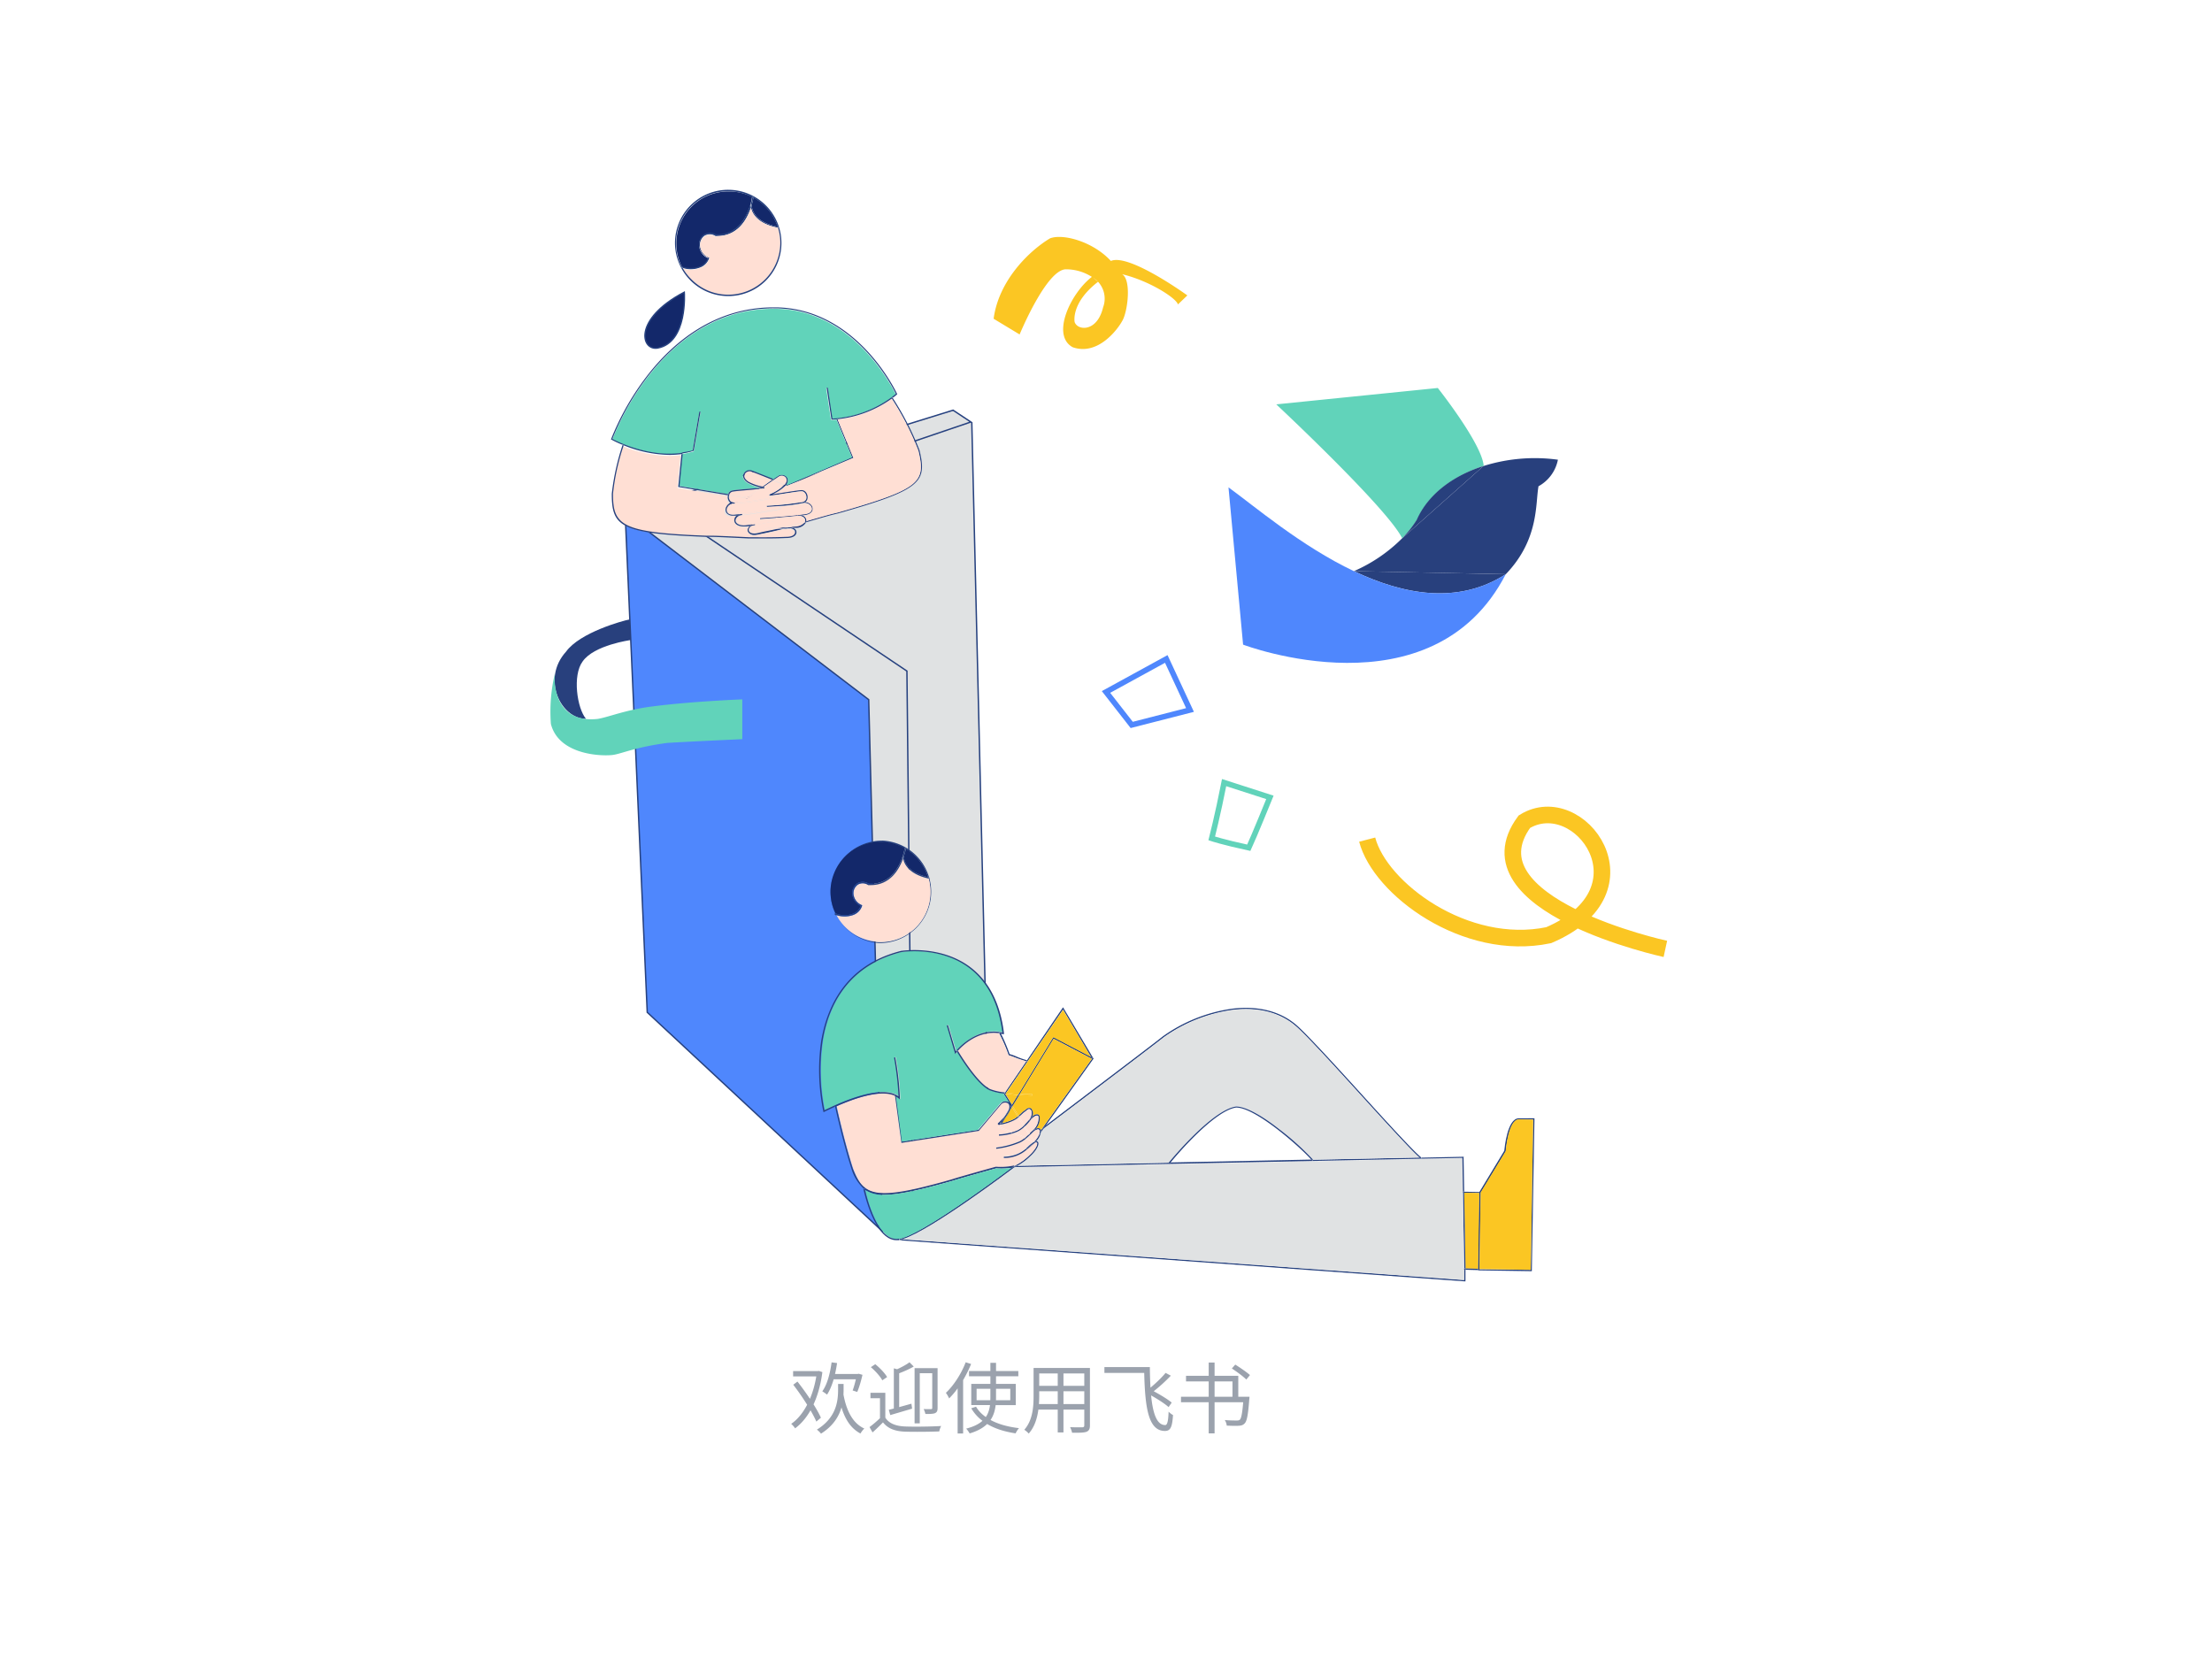 <svg viewBox="0 0 400 300" fill="none" xmlns="http://www.w3.org/2000/svg"><path d="M143.42 247.94v.952h4.606v-.952h-4.606Zm4.298 0v.238c-.56 4.354-2.408 7.798-4.648 9.296.224.182.546.56.714.812 2.422-1.792 4.284-5.236 4.928-10.164l-.644-.224-.168.042h-.182Zm-4.27 2.464c1.596 2.072 3.416 4.9 4.172 6.664l.826-.7c-.756-1.722-2.632-4.48-4.242-6.538l-.756.574Zm6.958-1.946v.966h4.76v-.966h-4.76Zm-.028-2.1c-.28 2.044-.784 3.99-1.68 5.236.238.14.672.434.854.602.91-1.372 1.484-3.458 1.82-5.712l-.994-.126Zm4.55 2.1v.168c-.168.938-.476 2.1-.742 2.814l.826.266c.35-.77.7-2.016.952-3.094l-.686-.196-.182.042h-.168Zm-2.492 3.206-.868.14c.546 3.486 1.652 6.174 4.032 7.42.154-.28.462-.686.7-.896-2.254-1.022-3.374-3.556-3.864-6.664Zm-.882-1.4v.98c0 2.058-.266 5.068-3.836 7.28.238.168.574.49.742.728 3.78-2.38 4.088-5.684 4.088-7.994v-.994h-.994Zm14.77-1.946h2.254v6.272c0 .168-.056.224-.224.224-.182 0-.714.014-1.33-.014.126.238.266.644.322.896.84 0 1.4-.014 1.736-.154.364-.168.462-.448.462-.938v-7.196h-4.158v9.982h.938v-9.072Zm-5.334 7.574c1.106-.322 2.576-.756 3.948-1.162l-.126-.896c-.756.21-1.512.42-2.212.616v-6.118c.91-.35 1.876-.77 2.632-1.218l-.77-.77c-.518.406-1.414.882-2.24 1.26l-.588-.168v7.266c-.336.098-.644.168-.91.238l.266.952Zm-.574-6.874c-.392-.7-1.316-1.666-2.142-2.324l-.798.532c.812.686 1.708 1.68 2.072 2.38l.868-.588Zm-.322 2.842h-2.688v.98h1.722v3.612a20.73 20.73 0 0 1-1.89 1.61l.546.966a39.385 39.385 0 0 0 1.89-1.82c.868 1.106 2.142 1.61 3.99 1.68 1.582.056 4.606.028 6.188-.042.042-.294.21-.756.336-.98-1.708.112-4.97.154-6.552.084-1.638-.07-2.884-.546-3.542-1.596v-4.494Zm14.532-5.516c-.812 2.114-2.17 4.2-3.584 5.53.196.224.49.77.588 1.008a14.593 14.593 0 0 0 1.54-1.82v8.162h.994v-9.66a22.498 22.498 0 0 0 1.442-2.912l-.98-.308Zm1.974 6.86v-2.072h2.492v1.442c0 .21 0 .42-.014.63H176.6Zm6.09-2.072v2.072h-2.59c.014-.21.014-.42.014-.63v-1.442h2.576Zm.994 2.954v-3.836h-3.57v-1.372h4.032v-.952h-4.032v-1.484h-1.022v1.484h-3.864v.952h3.864v1.372h-3.458v3.836h3.388c-.098.77-.308 1.512-.756 2.156-.742-.518-1.344-1.134-1.764-1.862l-.868.28a7.497 7.497 0 0 0 2.03 2.268c-.658.588-1.582 1.064-2.954 1.414.224.21.518.644.63.868 1.456-.434 2.464-1.022 3.164-1.708 1.428.854 3.178 1.4 5.152 1.694.14-.308.392-.714.616-.938-1.988-.238-3.752-.714-5.152-1.484.56-.812.812-1.722.924-2.688h3.64Zm8.624-.182v-2.324h3.766v2.324h-3.766Zm-4.438 0c.042-.518.056-1.036.056-1.498v-.826h3.346v2.324h-3.402Zm3.402-5.544v2.24h-3.346v-2.24h3.346Zm4.802 2.24h-3.766v-2.24h3.766v2.24Zm1.022-3.234h-10.192v5.04c0 1.946-.14 4.41-1.68 6.146.224.126.644.476.798.686 1.064-1.19 1.54-2.786 1.75-4.34h3.5v4.13h1.036v-4.13h3.766v2.842c0 .266-.098.35-.378.364-.252 0-1.204.014-2.184-.028.14.28.308.728.35 1.008 1.316.014 2.128 0 2.604-.168.448-.182.63-.49.63-1.162v-10.388Zm14.784 6.272c-.714-.616-2.058-1.414-3.248-2.058a30.685 30.685 0 0 0 3.094-2.814l-.952-.504c-.672.826-1.764 1.862-2.73 2.674a74.164 74.164 0 0 1-.112-3.724h-8.218v1.05h7.196c.154 6.482.798 10.5 3.752 10.5.994 0 1.316-.686 1.456-2.884-.238-.098-.56-.364-.798-.602-.056 1.568-.21 2.422-.602 2.422-1.512.014-2.24-2.044-2.562-5.362 1.19.672 2.492 1.498 3.164 2.114l.56-.812Zm13.006-1.064-.014.154c-.182 2.632-.378 3.738-.686 4.018-.154.112-.308.126-.588.126-.336 0-1.246 0-2.128-.084.21.28.336.7.364 1.008.854.042 1.694.056 2.142.028.49-.028.798-.112 1.092-.42.42-.42.63-1.554.84-4.354a5.39 5.39 0 0 0 .042-.476h-1.064Zm-6.314-6.188v12.81h1.064v-12.81h-1.064Zm4.186 1.078c.896.588 2.058 1.442 2.618 2.002l.658-.812c-.588-.518-1.778-1.344-2.66-1.89l-.616.7Zm-9.198 5.11v.994h11.774v-.994H213.56Zm.91-3.78v1.008h8.4v3.43h1.05v-4.438h-9.45Z" fill="#9BA2AD"/><path d="m175.73 76.35 2.87 121.41-11.77-2.38h-2.05l-.78-74.03s-34.27-23-38.54-25.93a14.668 14.668 0 0 0-2.57-1.23l52.67-17.88.17.04Z" fill="#E0E2E3"/><path d="m175.56 76.31-52.67 17.88a17.12 17.12 0 0 0-9-.7v.05l-.8-.62s1.4-4.12 8.84-3.12l50.46-15.62 3.17 2.13ZM164.78 195.4l.27 26-5.51.24-2.45-95.11-39.85-30.42 5.65-1.92c.895.325 1.756.737 2.57 1.23 4.27 2.91 38.54 25.93 38.54 25.93l.78 74.05Z" fill="#E0E2E3"/><path d="m159.54 221.63.03 1.03-42.53-39.6-3.99-90.14.8.62 3.39 2.57 39.85 30.41 2.45 95.11Z" fill="#4F87FD"/><path d="m122.89 94.19-5.65 1.92-3.39-2.57v-.05a17.122 17.122 0 0 1 9.04.7Z" fill="#E0E2E3"/><path d="m113.05 92.92 3.99 90.14 42.53 39.6-.03-1.03-2.45-95.11-39.85-30.41-3.39-2.57-.8-.62ZM113.05 92.92s1.4-4.12 8.84-3.12l50.46-15.62h.05" stroke="#26417F" stroke-width=".25" stroke-miterlimit="10"/><path d="M113.89 93.49a17.122 17.122 0 0 1 9 .7c.894.326 1.755.737 2.57 1.23 4.27 2.91 38.54 25.93 38.54 25.93l.78 74.05.27 26-5.51.24h-.75" stroke="#26417F" stroke-width=".25" stroke-miterlimit="10"/><path d="m117.17 96.14.07-.03 5.65-1.92 52.67-17.88-3.21-2.13-.05-.04M175.73 76.35l2.87 121.41-11.77-2.38" stroke="#26417F" stroke-width=".25" stroke-miterlimit="10"/><path d="m161.34 71.82.08.12-.17.13a.636.636 0 0 1-.09-.14l.18-.11ZM151.25 75.85l.19-.08v.06l-.19.02Z" fill="#26417F"/><path d="M151.56 92.84c-1.49.36-1.66.39-5.8 1.61a1.03 1.03 0 0 0 .07-.25c4-1.17 4.2-1.21 5.67-1.56 15.06-4.28 15.94-5.5 14.57-11.17a50.294 50.294 0 0 0-4.82-9.4l.17-.13a52.118 52.118 0 0 1 4.85 9.46c1.39 5.77.43 7.15-14.71 11.44Z" fill="#26417F"/><path d="M145.6 94.27c.079-.015.156-.039.23-.07a.988.988 0 0 1-.07.25c-.09 0-.2 0-.3.09a.864.864 0 0 0 .14-.27ZM146.5 91.37a1.381 1.381 0 0 0-1.42-.38 1.1 1.1 0 0 0 .6-.26 1.5 1.5 0 0 1 1 .49 1.047 1.047 0 0 1 .25 1.1c-.11.27-.45.73-1.53.84h-.23a1.837 1.837 0 0 0-.85-.1l1.05-.14c.73-.06 1.2-.31 1.36-.7a.855.855 0 0 0-.23-.85Z" fill="#26417F"/><path d="M145.68 90.73a1.1 1.1 0 0 1-.6.26l-.05-.21c.212-.055.432-.072.65-.05Z" fill="#26417F"/><path d="m144 95 1.48-.43a2.17 2.17 0 0 1-1.5.7l-1.08.09h-.15l.39-.09.86-.27Z" fill="#FFDFD4"/><path d="M145.14 93.18c-.27 0-.58.08-.9.1v-.2h.06c.284-.032.572.002.84.1ZM145.83 94c.01.07.01.14 0 .21a1.186 1.186 0 0 1-.23.07c.01-.083.01-.167 0-.25-.05-.43-.53-.81-1.38-.73.32 0 .63-.06.9-.1a1.001 1.001 0 0 1 .71.8ZM145.76 94.45a2.005 2.005 0 0 1-1.78 1h-.53a1.532 1.532 0 0 0-.57-.15l1.08-.09a2.17 2.17 0 0 0 1.5-.7c.1-.01.21-.03.3-.06Z" fill="#26417F"/><path d="M142.75 95.54h-.31v-.16l.22-.05h.24c.198.013.392.064.57.15-.25.03-.47.05-.72.06ZM142.37 87.64l11.69-5-2.81-6.83h.22l2.87 7h-.1l-11.87 5-.26-.11.14-.18.12.12ZM142.42 95.4v.16l-.91.06c.36-.08.67-.15.91-.22ZM142.41 95.36c-.24.07-.55.14-.89.22h-1.14c.39-.08.76-.18 1.09-.26l.94.04Z" fill="#26417F"/><path d="m141.48 95.41 1.58-.4.86-.24 1.68-.5a.844.844 0 0 1-.14.27L144 95l-.86.26-.39.09h-.31l-.96.06Z" fill="#FFDFD4"/><path d="m142.21 87.57-.14.18-.21-.08c.053-.055.1-.115.14-.18l.21.08Z" fill="#26417F"/><path d="m139.84 86.84.2-.14 2 .79c-.04.065-.087.125-.14.18l-2.06-.83ZM141.48 95.41c-.33.08-.7.18-1.09.26-1.09 0-1.84.06-1.86.06v-.21s1.3-.02 2.95-.11Z" fill="#FFDFD4"/><path d="M140.79 41v.2h-.07a1.709 1.709 0 0 0-.07-.22l.14.02ZM144.24 93.29c-1.19.13-2.63.26-3.88.35l-3 .22v-.22s4.1-.25 6.86-.56v.2l.02.01Z" fill="#26417F"/><path d="M142.1 86.34a.922.922 0 0 1-.1 1.15l-2-.79.85-.58a1 1 0 0 1 1.25.22Z" fill="#FFDFD4"/><path d="M142.27 86.2a1.081 1.081 0 0 1-.06 1.37l-.21-.08a.916.916 0 0 0 .1-1.15 1 1 0 0 0-1.21-.22l-.85.58-.22-.1 1-.65a1.221 1.221 0 0 1 1.45.25Z" fill="#26417F"/><path d="m142.37 87.87 11.87-5h.1l-2.87-7a20.399 20.399 0 0 0 9.78-3.75 50.231 50.231 0 0 1 4.82 9.4c1.37 5.67.49 6.89-14.57 11.17-1.47.35-1.65.39-5.67 1.56.01-.07.01-.14 0-.21a.999.999 0 0 0-.69-.81h.23c1.08-.11 1.42-.57 1.53-.84a1.046 1.046 0 0 0-.25-1.1 1.5 1.5 0 0 0-1-.49.863.863 0 0 0 .29-.39 1.404 1.404 0 0 0-.24-1.33 1 1 0 0 0-.92-.37c-.49 0-1.72.22-2.9.4-.8.13-1.68.26-2.19.32A7.78 7.78 0 0 0 142 87.9c.043-.047.084-.098.12-.15l.26.11-.01.01Z" fill="#FFDFD4"/><path d="M139.84 86.84a1.6 1.6 0 0 1-.23-.09l.21-.15.22.1-.2.14ZM145.78 90.27a1.23 1.23 0 0 0-.22-1.12.761.761 0 0 0-.72-.3c-.5 0-1.72.22-2.91.4-1.69.27-2.34.36-2.6.36-.26 0-.16 0-.18-.08a.137.137 0 0 1 .011-.103.141.141 0 0 1 .079-.067l.26-.12a8.394 8.394 0 0 0 2.29-1.49l.07-.08.21.08a1.59 1.59 0 0 1-.12.15 7.807 7.807 0 0 1-2.23 1.46c.51-.06 1.39-.19 2.19-.32 1.18-.18 2.41-.37 2.9-.4a1.001 1.001 0 0 1 .92.37 1.412 1.412 0 0 1 .24 1.33.878.878 0 0 1-.29.39 1.872 1.872 0 0 0-.65 0 .87.87 0 0 0 .75-.46ZM138.65 91.44a52.41 52.41 0 0 0 6.38-.66l.05.21c-1.32.258-2.656.429-4 .51-1.27.11-2.31.16-2.4.16l-.03-.22Z" fill="#26417F"/><path d="M135.94 37.05c.13-.443.233-.894.31-1.35.785.44 1.505.985 2.14 1.62a9.355 9.355 0 0 1 2.23 3.68c-4.8-1-4.68-3.8-4.67-3.92l-.01-.03Z" fill="#13286A"/><path d="m137.87 88 1.74-1.23c.074.036.151.066.23.09L138.15 88h-.28Z" fill="#26417F"/><path d="M140.43 94.18s-1.8.41-3.89.77v-.22c2.09-.36 3.85-.76 3.86-.76l.03.21Z" fill="#FFDFD4"/><path d="m137.65 88.4.5-.36h.07c.12 0 .13.1.12.14-.01.04-.01.14-.69.22ZM138.15 88l-.5.36h-.43c.12-.07.23-.16.35-.24h.17-.09c.067-.064.14-.121.22-.17h.06l.22.05ZM136.5 95c-.12 0-.23 0-.35.06a1.71 1.71 0 0 1 .35-.06ZM136.44 94.74a1.285 1.285 0 0 1-.27.05l.27-.05Z" fill="#26417F"/><path d="m143.06 95-1.58.4c-1.65.09-2.93.11-2.95.11v.21s.77 0 1.86-.06c-1 .24-2.1.49-3.18.69-1.08.2-1.56 0-1.69-.19a.552.552 0 0 1-.08-.59 1.001 1.001 0 0 1 .67-.56c.12 0 .23 0 .35-.06 2.09-.36 3.88-.77 3.89-.77l-.05-.21v-.33c1.25-.09 2.69-.22 3.88-.35.85-.08 1.33.3 1.38.73.01.083.01.167 0 .25l-1.68.5-.82.23Z" fill="#FFDFD4"/><path d="M135.52 95.12c.183-.166.407-.28.65-.33.091-.007.182-.024.27-.05h.08v.22a1.7 1.7 0 0 0-.35.06l-.65.1ZM136.05 35.53h.22v.15l-.21-.11a.52.52 0 0 0-.01-.04ZM140.69 41.19c-3.84-.73-4.71-2.7-4.9-3.64.06-.18.11-.35.15-.5 0 .12-.13 3 4.67 3.92.031.071.058.145.08.22Z" fill="#26417F"/><path d="M135.79 37.55a2.38 2.38 0 0 1 0-.52h.2c-.09.17-.14.34-.2.52Z" fill="#26417F"/><path d="M135.31 87.09c-.61-.44-.85-.92-.64-1.34a.999.999 0 0 1 1.14-.49c.45.14 2.21.85 3.8 1.49L137.87 88a8.16 8.16 0 0 1-2.56-.91Z" fill="#FFDFD4"/><path d="M135.74 37c.14-.471.243-.953.31-1.44l.21.11c-.077.456-.18.907-.31 1.35l-.21-.02ZM135.36 96.31a.807.807 0 0 1-.13-.82c.068-.143.167-.27.29-.37l.59-.1a.997.997 0 0 0-.67.56.55.55 0 0 0 .08.59c.13.16.57.48 1.69.19s2.21-.45 3.18-.69h1.14c-1.15.29-2.77.66-4.28.95a3.343 3.343 0 0 1-.85.12 1.3 1.3 0 0 1-1.04-.43Z" fill="#26417F"/><path d="m135.18 90.14-3.34-.55c.017-.069.041-.136.07-.2l3.26.54c.19-.15 1.05-.77 2.05-1.49h.43c-1.25.9-2.36 1.71-2.39 1.72l-.08-.02ZM134.21 93.13v-.2c2.79-.37 6.85-1.09 6.89-1.09v.21c-.03.01-4.1.72-6.89 1.08Z" fill="#FFDFD4"/><path d="M135.52 88.38c-1.22.11-2.48.21-3 .3a1 1 0 0 0-.83.59.272.272 0 0 0 0 .09l-8.87-1.48.57-5.79a12.98 12.98 0 0 0 2-.45h.06l1.22-7.09h-.21l-1.2 7c-.654.199-1.323.346-2 .44h-.06c-6 .82-11.73-2.13-12.46-2.53a47.017 47.017 0 0 1 6.91-11.94c4.3-5.36 11.61-11.68 22.2-11.68h.56c14 .27 21 14.33 21.57 15.47a19.92 19.92 0 0 1-11.53 4.46l-.84-5.59h-.21l.87 5.77h.09l.89-.06 2.81 6.83-11.69 5-.16-.07a1.081 1.081 0 0 0 .06-1.37 1.219 1.219 0 0 0-1.49-.25l-1 .65c-1.62-.65-3.48-1.39-3.95-1.54a1.209 1.209 0 0 0-1.39.6c-.12.24-.3.89.71 1.6a7.774 7.774 0 0 0 2.46.89h-.08c-.53.03-1.28.09-2.01.15Z" fill="#61D3BA"/><path d="M135 95c-1.23.14-1.86-.32-1.93-.8-.07-.48.31-.91 1.11-1h.07c2.81-.36 6.86-1.07 6.91-1.08v-.55a30.388 30.388 0 0 0 4-.51 1.38 1.38 0 0 1 1.42.38.853.853 0 0 1 .2.87c-.16.39-.63.64-1.36.7l-1.05.14h-.06c-2.76.31-6.81.55-6.86.56v.22l3-.22v.33s-1.77.4-3.86.76h-.08l-.27.05L135 95Z" fill="#FFDFD4"/><path d="M134.48 85.66a1.21 1.21 0 0 1 1.39-.6c.47.15 2.33.89 3.95 1.54l-.21.15c-1.59-.64-3.35-1.35-3.8-1.49a1 1 0 0 0-1.14.49c-.21.42 0 .9.64 1.34a8.152 8.152 0 0 0 2.56.89 1.292 1.292 0 0 0-.22.17 7.774 7.774 0 0 1-2.46-.89c-1.01-.71-.83-1.36-.71-1.6ZM134.21 93.13h-.07l-.81.09c.256-.175.552-.281.86-.31l.02.22Z" fill="#26417F"/><path d="M132.58 93.31c.163.009.327.009.49 0h.26a1.003 1.003 0 0 0-.51 1c.06.54.62 1 1.69 1h.49l.52-.07c-.123.1-.222.227-.29.37a.812.812 0 0 0 .13.82 1.302 1.302 0 0 0 1 .38c.287-.003.573-.043.85-.12 1.51-.29 3.13-.66 4.28-.95l.91-.06H142.71a1.12 1.12 0 0 1 .9.37.586.586 0 0 1 0 .6c-.09.17-.41.57-1.52.57h-.06c-2.73.12-5.87.06-5.9.06h-.84c-6-.28-6.09-.28-7.71-.28h-.09c-15.37-.6-16.82-1.88-16.82-7.58a40.552 40.552 0 0 1 1.93-8.74 22.914 22.914 0 0 0 8.36 1.76 16.904 16.904 0 0 0 2.12-.14l-.58 5.94 9 1.49a1.302 1.302 0 0 0 .17 1.08c.094.14.221.253.37.33-.361.12-.662.374-.84.71a1.056 1.056 0 0 0 0 1.14 1.388 1.388 0 0 0 1.38.32Z" fill="#FFDFD4"/><path d="M133 94.18c.07.48.7.94 1.93.8l1.21-.19a1.38 1.38 0 0 0-.65.33l-.52.07h-.49c-1.07 0-1.63-.48-1.69-1a.998.998 0 0 1 .51-1l.81-.09c-.77.17-1.11.65-1.11 1.08Z" fill="#26417F"/><path d="M139.33 90.18a49.81 49.81 0 0 1-6.43.88h-.06v-.21a51.536 51.536 0 0 0 6.46-.85l.03.18Z" fill="#FFDFD4"/><path d="M133 93.05c-.72.11-1.26 0-1.5-.37a.87.87 0 0 1 0-.91 1.342 1.342 0 0 1 1.14-.7h.23a49.792 49.792 0 0 0 6.43-.88v-.57c.26 0 .91-.09 2.6-.36 1.19-.18 2.41-.36 2.91-.4a.76.76 0 0 1 .72.3 1.23 1.23 0 0 1 .22 1.12.866.866 0 0 1-.75.51c-2.112.35-4.242.57-6.38.66v.22c.09 0 1.13 0 2.4-.16v.34s-4.1.72-6.89 1.09l-1.13.11ZM131.92 89.36a.772.772 0 0 1 .66-.47c.49-.09 1.74-.19 2.95-.29.74-.06 1.29-.11 1.69-.16-1 .72-1.86 1.34-2.05 1.49l-3.26-.54s.01-.02.01-.03Z" fill="#FFDFD4"/><path d="M132.77 91.06h-.1c-.17 0-.337-.037-.49-.11.162-.064.335-.098.51-.1h.16v.21h-.08ZM132.58 88.89a.771.771 0 0 0-.66.47h-.21a.272.272 0 0 1 0-.09 1.003 1.003 0 0 1 .83-.59c.48-.09 1.74-.19 3-.3.73-.06 1.52-.12 2-.18-.12.08-.23.17-.35.24-.4 0-.95.1-1.69.16-1.18.1-2.43.2-2.92.29ZM131.84 89.59h-.2a.511.511 0 0 1 .06-.19h.21a1.083 1.083 0 0 0-.07.19Z" fill="#26417F"/><path d="M132.69 90.86a.821.821 0 0 1-.7-.35 1.117 1.117 0 0 1-.15-.92l3.34.55 2.39-1.72c.68-.08.68-.12.69-.2.01-.08 0-.11-.12-.14h-.07l1.69-1.2 2 .83-.07.08a8.396 8.396 0 0 1-2.29 1.49l-.26.12a.141.141 0 0 0-.079.067.137.137 0 0 0-.011.103s0 .08.18.08v.36c-2.12.428-4.264.721-6.42.88h-.19l.07-.03Z" fill="#FFDFD4"/><path d="M131.7 89.36a.512.512 0 0 0-.06.19l-9-1.49.58-5.94h.23l-.57 5.79 8.82 1.45ZM132 90.51a.828.828 0 0 0 .7.35 1.453 1.453 0 0 0-.51.1 1.003 1.003 0 0 1-.37-.33 1.31 1.31 0 0 1-.17-1.08h.2a1.13 1.13 0 0 0 .15.96Z" fill="#26417F"/><path d="M131.54 92.68c.24.35.78.48 1.5.37l1.15-.12a1.823 1.823 0 0 0-.86.31h-.26a4.603 4.603 0 0 1-.49 0 1.388 1.388 0 0 1-1.21-.5 1.065 1.065 0 0 1 0-1.14c.179-.336.48-.59.84-.71.154.073.321.11.49.11a1.35 1.35 0 0 0-1.14.7.877.877 0 0 0-.02.98Z" fill="#26417F"/><path d="M129.47 42.48a2.002 2.002 0 0 0-2.14 0 2.187 2.187 0 0 0-.91 2 2.701 2.701 0 0 0 1.64 2.22 2.525 2.525 0 0 1-1.5 1.56 4.38 4.38 0 0 1-3.25 0 9.29 9.29 0 0 1-1-4.23v-.07a9.387 9.387 0 0 1 9.4-9.34h.06a9.37 9.37 0 0 1 4.23.97 9.834 9.834 0 0 1-.31 1.44c-.59 2-2.16 5.45-6 5.45h-.22Z" fill="#13286A"/><path d="m125.26 81.45 1.2-7h.21l-1.22 7.09h-.06a12.99 12.99 0 0 1-2 .45v-.18h-.15a13.004 13.004 0 0 0 2.02-.36ZM135.79 37.55c-.7 2.11-2.36 5.14-6.11 5.14h-.28a1.9 1.9 0 0 0-2-.06 2.002 2.002 0 0 0-.81 1.8 2.49 2.49 0 0 0 1.6 2.08h.08v.08a2.678 2.678 0 0 1-1.66 1.78 4.59 4.59 0 0 1-1.71.32 4.189 4.189 0 0 1-1.45-.24c-.06-.1-.11-.21-.16-.31a4.38 4.38 0 0 0 3.25 0 2.519 2.519 0 0 0 1.5-1.56 2.715 2.715 0 0 1-1.64-2.22 2.187 2.187 0 0 1 .91-2 2 2 0 0 1 2.14 0h.21c3.89 0 5.46-3.4 6-5.45.014.218.057.434.13.64Z" fill="#26417F"/><path d="M129.68 42.69c3.75 0 5.41-3 6.11-5.14.19.94 1.06 2.91 4.9 3.64a9.1 9.1 0 0 1 .41 2.8 9.411 9.411 0 0 1-9.4 9.34h-.06a9.337 9.337 0 0 1-6.63-2.8 8.87 8.87 0 0 1-1.54-2c.465.165.956.246 1.45.24a4.593 4.593 0 0 0 1.71-.32 2.664 2.664 0 0 0 1.66-1.78v-.08h-.08a2.493 2.493 0 0 1-1.6-2.08 2.002 2.002 0 0 1 .81-1.8 1.9 1.9 0 0 1 2 .06h.28l-.02-.08Z" fill="#FFDFD4"/><path d="M123.41 81.91v.18h-.23v-.22h.06l.17.04ZM123.31 48.18c0 .1.1.21.16.31l-.29-.13.11-.19.02.01Z" fill="#26417F"/><path d="m123.18 48.36.29.13c.415.736.934 1.41 1.54 2a9.338 9.338 0 0 0 6.63 2.8h.06a9.41 9.41 0 0 0 9.4-9.29 9.1 9.1 0 0 0-.41-2.8h.07V41h-.17a9.365 9.365 0 0 0-2.23-3.65 9.82 9.82 0 0 0-2.14-1.62v-.15H136a.3.3 0 0 1 0 .06 9.372 9.372 0 0 0-4.28-1.05h-.06a9.39 9.39 0 0 0-9.4 9.34V44a9.277 9.277 0 0 0 1 4.23l-.08.13Zm15.28 2.41a9.571 9.571 0 0 1-6.76 2.77h-.06a9.612 9.612 0 0 1-9.58-9.64 9.61 9.61 0 0 1 9.64-9.58h.06a9.63 9.63 0 0 1 9.55 9.68 9.597 9.597 0 0 1-2.85 6.77ZM112.52 80.32l.21.08a.335.335 0 0 0 0 .1l-.2-.09a.907.907 0 0 0-.01-.09Z" fill="#26417F"/><path d="M117.65 67.43a47.016 47.016 0 0 0-6.91 11.94c.73.4 6.47 3.35 12.46 2.53v.22c-.703.091-1.411.138-2.12.14a22.914 22.914 0 0 1-8.36-1.76.418.418 0 0 1 0-.1l-.21-.08c.002.03.002.06 0 .09a17.28 17.28 0 0 1-1.94-.91h-.07v-.09a47.474 47.474 0 0 1 7-12.07c4.32-5.4 11.69-11.76 22.37-11.76h.56c14.7.28 21.72 15.51 21.8 15.66v.07c-.242.217-.496.42-.76.61l-.08-.12-.18.11c.023.05.054.098.09.14a20.399 20.399 0 0 1-9.78 3.75v-.06l-.19.08-.89.06h-.09l-.87-5.77h.21l.84 5.59A19.92 19.92 0 0 0 162 71.23c-.54-1.14-7.53-15.2-21.57-15.47h-.56c-10.61-.01-17.87 6.31-22.22 11.67Z" fill="#26417F"/><path d="M142.12 97.08h.06c1.11 0 1.43-.4 1.52-.57a.587.587 0 0 0 0-.6 1.124 1.124 0 0 0-.9-.37c.23 0 .47 0 .7-.06.141.076.267.177.37.3a.785.785 0 0 1 .07.82c-.24.45-.87.7-1.77.69-1.4.07-2.91.08-4.06.08h-2.69c-6.09-.29-6.09-.29-7.79-.29-15.57-.6-17-1.92-17-7.8.338-3 .991-5.957 1.95-8.82l.2.09a40.552 40.552 0 0 0-1.93 8.74c0 5.7 1.45 7 16.82 7.58h.09c1.62 0 1.71 0 7.71.28h.84s3.08.05 5.81-.07Z" fill="#26417F"/><path d="m113.89 112 .17 3.74s-6.64.89-8.7 3.87c-1.88 2.51-1 8.49.61 10.38-4.52 0-8.12-7.18-3.61-12.15 2.5-3.47 10.22-5.59 11.53-5.84Z" fill="#28407D"/><path d="M100.34 121.78a30 30 0 0 0-.72 9.14c1.5 5.83 9.74 5.86 11.38 5.57 1.64-.29 4-1.39 9.68-2.15 5.45-.32 12.06-.6 13.55-.68v-7.19s-9.3.35-16.59 1.32c-4.57.61-7.48 1.85-9.53 2.21-7.37.82-8.02-5.79-7.77-8.22Z" fill="#61D3BA"/><path d="M281.72 83.13a6.997 6.997 0 0 1-3.51 4.8c-.58 3.15.13 9.6-5.91 15.9l-27.47-.55a28.196 28.196 0 0 0 8.7-5.92l14.73-13.09a30.898 30.898 0 0 1 13.46-1.14Z" fill="#28407D"/><path d="m244.83 103.28 27.47.55c-8.72 5.59-18.58 3.67-27.47-.55Z" fill="#28407D"/><path d="M260 70.16s8 10.09 8.3 14.1c-5.51 1.77-10 5.13-12.07 9.76a19.93 19.93 0 0 1-2.67 3.32c-2.67-5.44-22.77-24.22-22.77-24.22L260 70.16Z" fill="#61D3BA"/><path d="m268.26 84.27-14.73 13.09a19.895 19.895 0 0 0 2.66-3.36c2.03-4.6 6.56-8 12.07-9.73Z" fill="#28407D"/><path d="M244.82 103.28c8.89 4.22 18.75 6.14 27.47.55-13.29 25.79-47.5 12.74-47.5 12.74l-2.64-28.44c4.68 3.39 13.11 10.6 22.67 15.15Z" fill="#4F87FD"/><path d="m277.48 202.22-.48 27.65-9.75-.15v-.28l.22-13.71h-2.74v-.23l2.79.05 4.5-7.45c.05-.49.55-5.87 2.62-5.87h.08l2.76-.01Zm-.67 27.41.43-27.18h-2.56c-1.91 0-2.38 5.63-2.38 5.68v.06l-4.54 7.5-.22 13.84 9.27.1Z" fill="#26417F"/><path d="m277.24 202.45-.43 27.18-9.29-.14.22-13.84 4.54-7.5v-.06c0-.05.47-5.68 2.38-5.68h.07l2.51.04ZM267.51 215.73l-.22 13.71h-.08l-2.2-.06-.24-13.7 2.74.05Z" fill="#FBC623"/><path d="m267.21 229.44-.01.23-2.19-.06v-.23l2.2.06ZM265 229.61v2.1h-.13l-102.25-7.43c.231-.039.458-.096.68-.17l101.46 7.36v-1.86h.24Z" fill="#26417F"/><path d="M265.01 229.38v.23l-.23-.01-.01-.23.24.01Z" fill="#26417F"/><path d="m264.77 215.68.24 13.7-.24-.01-.23-13.69H264.77Z" fill="#26417F"/><path d="M264.78 229.6v1.86l-101.44-7.36c5.1-1.68 19.36-12.44 20.17-13l80.92-1.67.11 6.3.23 13.69v.23l.01-.05Z" fill="#E0E2E3"/><path d="m264.77 229.37.01.23h-.04l.01-.23h.02ZM264.76 215.45h-.21v.23h.21v-.23Z" fill="#26417F"/><path d="m264.66 209.26.11 6.19h-.22v.23l-.11-6.3-80.92 1.67.4-.23 27.38-.56.17.15.17-.2 25.51-.52.16.18.18-.15 19.22-.4c.077.073.161.14.25.2l.14-.18 7.65-.16-.09.08Z" fill="#26417F"/><path d="m257.05 209.33-.14.18a2.087 2.087 0 0 1-.25-.2h.34l.05.02ZM257 209.3h-.35c-1.52-1.34-5.78-6-10.25-10.92-4.78-5.26-9.73-10.7-11.88-12.65-2.84-2.58-6.81-3.66-11.48-3.13a28.143 28.143 0 0 0-12.64 5c-2 1.63-21.6 16.43-21.79 16.58l.45-.63c3.29-2.5 19.38-14.66 21.2-16.13a28.34 28.34 0 0 1 12.74-5.04c4.74-.53 8.77.56 11.66 3.18 2.17 2 7.12 7.41 11.89 12.67 4.77 5.26 9.17 10.05 10.45 11.07Z" fill="#26417F"/><path d="m256.66 209.31-19.22.4a48.203 48.203 0 0 0-6.16-5.58c-2.8-2.17-5.86-4.07-7.76-4.07-4.3.62-11.6 9.44-12.21 10.19l-27.38.56a9.42 9.42 0 0 0 2.41-1.77c1.08-1 1.53-1.95 1.43-2.38a.35.35 0 0 0-.25-.26h-.15c.443-.443.74-1.012.85-1.63l.4-.55c.19-.15 19.78-15 21.79-16.58a28.146 28.146 0 0 1 12.64-5c4.67-.53 8.64.55 11.48 3.13 2.15 1.95 7.1 7.39 11.88 12.65 4.47 4.89 8.73 9.58 10.25 10.89Z" fill="#E0E2E3"/><path d="m237.44 209.71-.18.15-.16-.18.34.03Z" fill="#26417F"/><path d="M237.44 209.71h-.3c-2-2.24-10.06-9.43-13.61-9.43-3.94.57-10.78 8.6-11.9 10h-.32c.61-.75 7.91-9.57 12.21-10.19 1.9 0 5 1.9 7.76 4.07a48.104 48.104 0 0 1 6.16 5.55Z" fill="#26417F"/><path d="M211.31 210.25h.32l-.17.2-.17-.15.02-.05ZM197.77 191.39l-.07.11-8.63 12.08-.59.44.14.19-.4.55a.808.808 0 0 0 0-.31.152.152 0 0 0 0-.06l9.23-12.92-6.91-3.62-6.06 9.93h-.26l6.24-10.22h.09l6.77 3.55.2.34.21-.11.04.05Z" fill="#26417F"/><path d="m197.7 191.36.01.02-.21.11-.2-.34.4.21Z" fill="#26417F"/><path d="m192.23 182.15 5.47 9.21-.4-.21-5.07-8.58-10.26 15h-.25l3.84-5.63.16.05.06-.22h-.09l6.54-9.62Z" fill="#26417F"/><path d="m197.43 191.47-9.23 12.92a.427.427 0 0 0-.31-.37.853.853 0 0 0-.59.11 2.862 2.862 0 0 0 .69-2.27.473.473 0 0 0-.39-.35 1.19 1.19 0 0 0-.94.41 1.361 1.361 0 0 0-.16-1.43c-.29-.24-.72-.14-1.16.29-.255.157-.49.345-.7.56l-.45.41-1.08-1.75 1.21-2c1.26.08 2.25.11 2.34.11v-.23s-1 0-2.2-.11l6.06-9.93 6.91 3.63Z" fill="#FBC623"/><path d="m197.3 191.15-6.77-3.55h-.09l-6.24 10.22c-.7-.05-1.49-.11-2.23-.2l10.26-15 5.07 8.53Z" fill="#FBC623"/><path d="m189.07 203.58-.45.63-.14-.19.59-.44ZM188.22 204.45c.02.102.02.208 0 .31l-.41.58c.104-.206.169-.43.19-.66l.2-.29a.142.142 0 0 1 .02.06Z" fill="#26417F"/><path d="m187.81 205.34.41-.58a3.058 3.058 0 0 1-.85 1.63 1.001 1.001 0 0 0-.39.12l.09-.13c.293-.293.536-.63.72-1l.02-.04ZM188.2 204.39l-.2.29a.605.605 0 0 0 0-.19c0-.13-.08-.22-.18-.24-.1-.02-.46-.06-1.23.66l.27-.28.17-.18.27-.32a.852.852 0 0 1 .59-.11.434.434 0 0 1 .31.37Z" fill="#26417F"/><path d="M188 201.86a2.863 2.863 0 0 1-.69 2.27 3.24 3.24 0 0 0-.87.6c.08-.09.18-.17.26-.26l.17-.17a3.006 3.006 0 0 0 .92-2.37.3.3 0 0 0-.21-.2c-.11 0-.51 0-1.28.91a2.6 2.6 0 0 0 .37-.72 1.187 1.187 0 0 1 .94-.41.478.478 0 0 1 .39.35Z" fill="#26417F"/><path d="M188 204.49c.01.063.01.127 0 .19l-1.07 1.5-.62-1 .28-.28c.77-.72 1.13-.7 1.23-.66.1.04.18.12.18.25Z" fill="#FFDFD4"/><path d="m186.93 206.18 1.07-1.5c-.021.23-.086.454-.19.66l-.72 1a.992.992 0 0 1-.15.14l-1.39-.57c.08-.05.14-.11.21-.16l.94.38.19.3.2-.12-.16-.13ZM187.78 201.93a2.99 2.99 0 0 1-.92 2.37l-.17.17c-.08.09-.18.17-.26.26-.08.09-.16.15-.24.24l-.83-1.32a9.37 9.37 0 0 0 .91-1c.77-.91 1.17-.92 1.28-.91.052.009.1.031.141.064.04.034.071.077.089.126ZM187.09 206.35l.72-1c-.185.37-.428.708-.72 1Z" fill="#FFDFD4"/><path d="M187.77 206.66c.1.43-.35 1.39-1.43 2.38a9.402 9.402 0 0 1-2.41 1.77h-.48a9.981 9.981 0 0 0 2.71-1.92c1.08-1 1.46-1.87 1.38-2.17a.096.096 0 0 0-.025-.058.096.096 0 0 0-.055-.032c-.09 0-.24 0-.47.13a3.32 3.32 0 0 0 .38-.37h.15a.35.35 0 0 1 .25.27Z" fill="#26417F"/><path d="M187.54 206.72c.08.3-.3 1.17-1.38 2.17a10.003 10.003 0 0 1-2.71 1.92 11.293 11.293 0 0 1-3.28.22c-.06 0-6.43 1.78-7.94 2.28-13.94 4-16 3.13-17.93-1.91-1.48-4.51-2.83-10.55-3-11.37 3-1.31 7.79-3.06 10.49-2l1.16 8.51v.12l14-2.17 4.09-4.83a1 1 0 0 1 1.14-.17c.33.21.4.64.19 1.2l-.67 1.11c-.314.377-.648.738-1 1.08l-.2.19a.161.161 0 0 0-.044.11c0 .041.016.08.044.11 0 0 .14.08.3.08l-.24.39-.08.12 2.27.92a9.675 9.675 0 0 1-2.09.33v.23c.83-.038 1.652-.176 2.45-.41l2.15.87a4.107 4.107 0 0 1-.93.58 16.019 16.019 0 0 1-4.18 1.11v.22a15.639 15.639 0 0 0 4.25-1.11c.39-.183.753-.419 1.08-.7l1.39.57a6.013 6.013 0 0 0-1.29 1.09l-.05.05a6.454 6.454 0 0 1-1.54 1 6.609 6.609 0 0 1-2.46.49v.23h.11a6.09 6.09 0 0 0 4.06-1.53 11.7 11.7 0 0 0 .89-.76c.14-.11.28-.22.4-.33.23-.12.38-.16.47-.13a.085.085 0 0 1 .037.015.093.093 0 0 1 .028.028.085.085 0 0 1 .015.037.09.09 0 0 1 0 .04Z" fill="#FFDFD4"/><path d="M187.37 206.39a3.404 3.404 0 0 1-.38.37 6.728 6.728 0 0 0-1.29 1.09l-.16-.16.05-.05c.299-.225.583-.469.85-.73.153-.112.299-.233.44-.36h.07c.126-.084.27-.139.42-.16ZM187.3 204.13l-.27.32-.17.18-.27.28-.28.28-.12-.22c.08-.09.17-.16.24-.24.256-.246.55-.449.87-.6Z" fill="#26417F"/><path d="m187.07 206.38-.09.13h-.06c.054-.038.104-.082.15-.13Z" fill="#26417F"/><path d="m186.93 206.18.09.15-.2.12-.19-.3.25.1.05-.07Z" fill="#FFDFD4"/><path d="M187 206.78c-.12.11-.26.22-.4.33-.284.268-.581.521-.89.76a6.692 6.692 0 0 1 1.29-1.09Z" fill="#26417F"/><path d="m186.31 205.19.62 1-.05.07-.25-.1-.48-.8.16-.17Z" fill="#FFDFD4"/><path d="M186.87 206.57c-.14.127-.287.247-.44.36a8.698 8.698 0 0 1-.85.73 6.009 6.009 0 0 1 1.29-1.09ZM186.5 200.49a1.36 1.36 0 0 1 .16 1.43c-.203.18-.391.377-.56.59.53-.76.55-1.58.25-1.84-.3-.26-.51-.06-.86.28-.235.152-.454.33-.65.53l-.49.43-.12-.19.45-.41c.21-.214.445-.403.7-.56.4-.4.83-.5 1.12-.26Z" fill="#26417F"/><path d="M186.66 197.89v.23c-.09 0-1.08 0-2.34-.11l.14-.23c1.23.08 2.18.11 2.2.11Z" fill="#FBC623"/><path d="m186.63 206.15-.94-.38.46-.42.48.8ZM186.35 200.67c.3.26.28 1.08-.25 1.84-.19.23-.51.58-.86.93l-.93-1.5.49-.43c.196-.201.414-.379.65-.53.39-.37.7-.48.9-.31Z" fill="#FFDFD4"/><path d="M186.66 201.92a2.6 2.6 0 0 1-.37.72l-.17-.15c.164-.205.344-.396.54-.57ZM186.19 205l.12.22-.16-.17a.104.104 0 0 1 .04-.05Z" fill="#26417F"/><path d="m186.31 205.19-.16.16-.13-.2.13-.13.16.17ZM186.1 202.51l.17.15a9.37 9.37 0 0 1-.91 1l-.12-.21c.35-.36.67-.71.86-.94Z" fill="#26417F"/><path d="M186.19 205a.106.106 0 0 0 0 .05l-.13.13-.83-1.35.17-.15.79 1.32Z" fill="#FFDFD4"/><path d="m186 205.15.13.2-.46.42-.25-.1.58-.52Z" fill="#26417F"/><path d="m185.19 203.8.83 1.35-.58.52-2-.82c.22-.08.45-.17.67-.27a4.52 4.52 0 0 0 1.08-.78Z" fill="#FFDFD4"/><path d="m185.78 191.74-.06.22-.16-.05.13-.19.09.02Z" fill="#26417F"/><path d="m185.69 191.72-.13.19a19.659 19.659 0 0 1-2.06-.7c-.44-.17-.8-.3-1.12-.39v-.05a27.657 27.657 0 0 0-1.7-3.91h.3a32.43 32.43 0 0 1 1.59 3.75c.367.105.728.232 1.08.38.54.24 1.23.51 2.04.73ZM185.44 205.67l.25.1c-.07 0-.13.11-.21.16l-.24-.1a1.63 1.63 0 0 0 .2-.16ZM185.53 207.71l.16.16a6.09 6.09 0 0 1-4.06 1.53h-.11v-.23a6.617 6.617 0 0 0 2.46-.49 6.479 6.479 0 0 0 1.55-.97Z" fill="#26417F"/><path d="m185.56 191.91-3.84 5.63a10.036 10.036 0 0 1-2.67-.6c-2.29-1.08-5.41-6.22-5.81-6.9.9-1 3.65-3.66 7.37-3.2a27.592 27.592 0 0 1 1.7 3.91v.05c.32.09.68.22 1.12.39.696.281 1.407.521 2.13.72Z" fill="#FFDFD4"/><path d="m185.24 205.83.24.1a4.717 4.717 0 0 1-1.08.7 15.63 15.63 0 0 1-4.25 1.11v-.22a15.96 15.96 0 0 0 4.18-1.11 4.05 4.05 0 0 0 .91-.58Z" fill="#26417F"/><path d="m183.43 204.85 2 .82a1.71 1.71 0 0 1-.2.16l-2.15-.87.35-.11Z" fill="#FFDFD4"/><path d="m185.24 203.44.12.21-.17.15-.12-.2.17-.16Z" fill="#26417F"/><path d="m184.31 201.94.93 1.5-.17.16-.94-1.5.18-.16Z" fill="#FFDFD4"/><path d="m185.07 203.6.12.2c-.323.313-.69.576-1.09.78-.22.1-.45.19-.67.27l-.33-.14c.3-.1.6-.21.91-.34a4.556 4.556 0 0 0 1.06-.77Z" fill="#26417F"/><path d="m184.13 202.1.94 1.5a4.556 4.556 0 0 1-1.06.77c-.31.13-.61.24-.91.34l-2.3-.93.26-.43a8.597 8.597 0 0 0 2.41-.81c.232-.128.453-.275.66-.44Z" fill="#FFDFD4"/><path d="m184.46 197.78-.14.23h-.26l.14-.22.26-.01Z" fill="#26417F"/><path d="m184.32 198-1.21 2-.14-.22 1.09-1.78h.26ZM184.19 201.75l.12.19-.18.16-.12-.21.18-.14Z" fill="#26417F"/><path d="m184.2 197.77-.14.22c-.71-.05-1.49-.11-2.24-.2l.15-.22c.74.09 1.53.15 2.23.2ZM183.11 200l1.08 1.76-.18.14-1-1.68.1-.22Z" fill="#FBC623"/><path d="m184 201.89.12.21a4.705 4.705 0 0 1-.66.44 8.597 8.597 0 0 1-2.41.81l.16-.26a9.01 9.01 0 0 0 2.15-.75c.227-.129.442-.279.64-.45Z" fill="#26417F"/><path d="m184.06 198-1.06 1.77-1.19-1.93v-.05c.76.09 1.54.15 2.25.21ZM183 200.21l1 1.68a4.007 4.007 0 0 1-.64.45 9.01 9.01 0 0 1-2.15.75l.71-1.15c.255-.303.467-.639.63-1l.06-.16.39-.57Z" fill="#FBC623"/><path d="m183.93 210.81-.4.23-.07-.1v-.12l.47-.01Z" fill="#26417F"/><path d="m183.46 210.94.07.1h-.07v-.1ZM183.48 211.05c-.81.61-15.07 11.37-20.17 13l-.7-.06c4-.71 17.59-10.82 20.29-12.84.179-.016.355-.06.52-.13l.06.03Z" fill="#26417F"/><path d="M183.46 210.94v.11c-.165.07-.341.114-.52.13l.45-.33.07.09Z" fill="#26417F"/><path d="m183.46 210.94-.07-.09-.45.33c-.928.126-1.866.156-2.8.09-.38.11-6.44 1.79-7.92 2.27-6 1.7-9.75 2.52-12.32 2.52a5.848 5.848 0 0 1-3.44-.86c0-.18-.07-.27-.07-.28h-.23a8.093 8.093 0 0 1-2.16-3.48c-1.44-4.44-2.77-10.36-3-11.36.066-.041.136-.075.21-.1.18.82 1.53 6.86 3 11.37 2 5 4 5.89 17.93 1.91 1.51-.5 7.88-2.26 7.94-2.28 1.098.087 2.203.013 3.28-.22l.1.18ZM183.1 204.71l.33.14-.34.11-.36-.15.37-.1ZM182.97 199.77l.14.22-.14.22-.13-.22.13-.22Z" fill="#26417F"/><path d="m180.8 203.78 2.3.93-.37.1-2.27-.92.08-.12.24-.39h.28l-.26.4Z" fill="#FFDFD4"/><path d="m182.73 204.81.36.15c-.798.234-1.62.372-2.45.41v-.23a9.675 9.675 0 0 0 2.09-.33ZM182.84 200l.13.22-.35.59a1.86 1.86 0 0 0 .14-.67l.08-.14ZM181.78 197.84l1.19 1.93-.13.22-.14-.22a.807.807 0 0 0-.2-.33l-1-1.6v-.06h.25l.03.06Z" fill="#26417F"/><path d="m182.76 200.12-.36.57c.21-.56.14-1-.19-1.2a1.001 1.001 0 0 0-1.14.17L177 204.5l-14 2.17v-.12l-1.16-8.51.25.11 1.12 8.25 13.76-2.12c.33-.4 3.55-4.19 4.07-4.81a1.176 1.176 0 0 1 1.43-.21.874.874 0 0 1 .17.14l.2.33a.889.889 0 0 1-.08.39ZM182.4 200.7l.36-.57a1.88 1.88 0 0 1-.14.67l-.69 1.14c-.27.32-.56.62-.8.86l.6-1a3.88 3.88 0 0 0 .61-.94.573.573 0 0 0 .06-.16Z" fill="#26417F"/><path d="m182.7 199.77-.2-.33a.807.807 0 0 1 .2.33ZM182.62 200.8l-.06.16a4.302 4.302 0 0 1-.63 1l.69-1.16Z" fill="#26417F"/><path d="m181.51 197.84 1 1.6a.851.851 0 0 0-.17-.14 1.183 1.183 0 0 0-1.43.21c-.52.62-3.74 4.41-4.07 4.81l-13.76 2.12-1.08-8.25c.219.112.424.25.61.41l.21.17v-.26c-.1-2.47-.381-4.93-.84-7.36l-.22.06c.424 2.313.695 4.651.81 7-2.85-2-9.12.47-12.67 2.18-.36.16-.59.27-.73.35a36.88 36.88 0 0 1-.36-12.39c.94-6 4.17-13.67 14.28-16.22.06 0 6.94-1.12 12.26 2.86 3.33 2.49 5.35 6.42 6 11.68-4.48-1-7.74 2.55-8.44 3.39l-1.4-4.73-.22.06 1.53 5.17.14-.18c.049-.07.103-.137.16-.2.57.94 3.56 5.83 5.88 6.92.842.318 1.724.52 2.62.6l-.11.14Z" fill="#61D3BA"/><path d="m181.73 201.81.67-1.11a.565.565 0 0 1-.06.17 3.803 3.803 0 0 1-.61.94ZM182 197.57l-.15.22h-.25l.15-.21.25-.01ZM181.93 201.94l-.71 1.15c-.1.008-.2.008-.3 0l.21-.33c.24-.2.53-.5.8-.82Z" fill="#26417F"/><path d="M180.13 211.28c.934.066 1.873.036 2.8-.09-2.7 2-16.33 12.13-20.29 12.84-3.84.7-5.81-7.26-6.16-8.83a5.85 5.85 0 0 0 3.44.86c2.57 0 6.37-.82 12.32-2.52 1.45-.47 7.51-2.15 7.89-2.26Z" fill="#61D3BA"/><path d="m181.73 201.81-.6 1c-.1.1-.19.18-.26.26l-.1.09h.15l-.14.25c-.16 0-.26 0-.3-.08a.16.16 0 0 1-.043-.11.16.16 0 0 1 .043-.11l.2-.19c.37-.351.721-.721 1.05-1.11ZM181.72 197.54l-.15.21a9.913 9.913 0 0 1-2.62-.6c-2.32-1.09-5.31-6-5.88-6.92l.17-.19c.4.68 3.52 5.82 5.81 6.9.859.321 1.757.523 2.67.6Z" fill="#26417F"/><path d="M181.55 186.85v.16h-.17l-.49-.11-.13-.22-.19.15c-3.72-.46-6.47 2.17-7.37 3.2l-.05-.08-.2.12.08.15a1.92 1.92 0 0 0-.16.2l-.14.18-1.53-5.17.22-.06 1.4 4.73c.7-.84 4-4.36 8.44-3.39-.67-5.26-2.69-9.19-6-11.68-5.32-4-12.2-2.87-12.26-2.86-10.11 2.55-13.34 10.23-14.28 16.22-.58 4.121-.459 8.31.36 12.39.14-.08.37-.19.73-.35 3.55-1.71 9.82-4.21 12.67-2.18a53.265 53.265 0 0 0-.81-7l.22-.06c.459 2.43.739 4.89.84 7.36v.26l-.21-.17a3.102 3.102 0 0 0-.61-.41v-.2h-.23v.06c-2.7-1.09-7.53.66-10.49 2a.676.676 0 0 0 0-.09h-.22v.15c-.4.17-.75.34-1.07.49-.32.15-.67.32-.77.38l-.19.08-.07-.1v-.09a36.957 36.957 0 0 1-.39-12.56c1-6.05 4.23-13.82 14.46-16.4.07 0 7.05-1.14 12.45 2.89 3.44 2.57 5.51 6.6 6.16 12.01ZM181.22 203.09l-.16.26h-.28l.14-.25c.1.005.201.002.3-.01Z" fill="#26417F"/><path d="M180.91 186.87h-.3l.19-.15.11.15ZM173.19 190l.05.08-.17.19-.08-.15.2-.12ZM159.53 152a9.272 9.272 0 0 1 8.852 9.416 9.268 9.268 0 0 1-9.162 9.114h-.31a9.269 9.269 0 0 1-8.656-9.56 9.268 9.268 0 0 1 9.276-8.96V152Zm8.72 9.56a9.18 9.18 0 0 0-.32-2.69h.08v-.22h-.19a9.069 9.069 0 0 0-4-5.13v-.17h-.23v.09a8.82 8.82 0 0 0-4.08-1.14h-.3a9.053 9.053 0 0 0-9 8.74v.3c0 1.34.3 2.662.88 3.87l-.12.2c.102.06.209.11.32.15a9.05 9.05 0 0 0 7.69 4.82h.3a9 9 0 0 0 8.97-8.82Z" fill="#26417F"/><path d="M167.93 158.87a9.18 9.18 0 0 1 .32 2.69 9.002 9.002 0 0 1-9 8.74h-.3a9.05 9.05 0 0 1-7.69-4.82 4.656 4.656 0 0 0 3 0 2.596 2.596 0 0 0 1.65-1.68v-.09l-.09-.05a2.424 2.424 0 0 1-1.47-2 1.901 1.901 0 0 1 .82-1.7 1.747 1.747 0 0 1 1.83.04H157.46c3.47 0 5.11-2.79 5.83-4.77.21.97 1.02 2.84 4.64 3.64Z" fill="#FFDFD4"/><path d="M168.05 158.67v.22h-.08a1.29 1.29 0 0 0-.07-.25l.15.03ZM167.86 158.62c.032.081.055.165.07.25-3.62-.8-4.43-2.67-4.61-3.6.07-.18.13-.35.18-.52 0 .12-.19 2.82 4.36 3.87Z" fill="#26417F"/><path d="M163.82 153.49a9.069 9.069 0 0 1 4 5.13c-4.55-1.05-4.36-3.75-4.35-3.87.14-.413.257-.834.35-1.26Z" fill="#13286A"/><path d="M163.62 153.28h.23v.17l-.22-.12-.01-.05ZM163.6 153.37l.22.12c-.081.425-.184.846-.31 1.26h-.22a2.122 2.122 0 0 0 0 .54c-.72 2-2.36 4.77-5.83 4.77H157a1.748 1.748 0 0 0-1.86-.11 1.892 1.892 0 0 0-.82 1.7 2.413 2.413 0 0 0 1.47 2l.09.05v.09a2.6 2.6 0 0 1-1.65 1.68 4.656 4.656 0 0 1-3 0l-.17-.33a4.19 4.19 0 0 0 3.1.11 2.401 2.401 0 0 0 1.48-1.44 2.597 2.597 0 0 1-1.52-2.19 2.121 2.121 0 0 1 .93-1.91 1.996 1.996 0 0 1 2.07.1h.37c4.84 0 5.98-5.67 6.11-6.44Z" fill="#26417F"/><path d="M163.28 154.73h.22c-.05.17-.11.34-.18.52a2.213 2.213 0 0 1-.04-.52ZM162.64 224l.7.06a4.57 4.57 0 0 1-.68.17l-.02-.23Z" fill="#26417F"/><path d="M163.6 153.37c-.13.77-1.27 6.44-6.11 6.44h-.37a2.004 2.004 0 0 0-2.07-.1 2.113 2.113 0 0 0-.93 1.91 2.599 2.599 0 0 0 1.52 2.19 2.405 2.405 0 0 1-1.48 1.44 4.19 4.19 0 0 1-3.1-.11 8.924 8.924 0 0 1-.88-3.87v-.3a9.052 9.052 0 0 1 9-8.74h.3a8.816 8.816 0 0 1 4.12 1.14Z" fill="#13286A"/><path d="M162.62 224.27c-.169.014-.34.014-.51 0-4 0-5.86-8.73-6-9.33.093.083.193.157.3.22.35 1.57 2.32 9.53 6.16 8.83l.05.28ZM161.92 198v.2l-.25-.11V198h.25Z" fill="#26417F"/><path d="M156.45 215.21a1.895 1.895 0 0 1-.3-.22h.23s.02.01.07.22ZM151.06 165.13l.17.33a1.903 1.903 0 0 1-.32-.15l.12-.2.03.02ZM151.21 200.05a1.012 1.012 0 0 0-.21.1V200h.22a.884.884 0 0 1-.01.05Z" fill="#26417F"/><path d="M118.93 62.93c-3 .54-4.51-5.21 4.81-10.09 0 0 .66 9.08-4.81 10.09Z" fill="#13286A"/><path d="M118.93 62.93c-3 .54-4.51-5.21 4.81-10.09 0 0 .66 9.08-4.81 10.09" stroke="#26417F" stroke-width=".25" stroke-miterlimit="10"/><path d="M202.9 49.58c5 1.21 9.81 4.34 10.11 5.47l1.7-1.63s-10.55-7.66-13.83-6.23c-3.14-3.44-8.58-5-11-4.09-3.54 2.1-9.26 7.44-10.2 14.54l4.7 2.84s4.9-11.89 8.43-11.78a8.691 8.691 0 0 1 5.5 2 4.491 4.491 0 0 1 1.16 4.89c-1.06 4.47-4.59 4.24-5.14 2.65 0 0-.74-3.45 4.23-7.28l-1.09-.91C193.6 53 190 60.66 194 62.8c4.63 1.59 8.21-3.41 8.92-4.74 1-1.58 1.75-7.58-.07-8.51" fill="#FBC623"/><path d="M301.15 171.59s-36.57-7.93-25.5-23c9.91-6.12 23.54 12.36 4.4 20.52-15.09 3.15-30.52-8.44-32.82-17.28" stroke="#FBC623" stroke-width="3" stroke-miterlimit="10"/><path d="m210.9 119.16 4.29 9.23-10.54 2.7-4.65-5.96 10.9-5.97Z" stroke="#4F87FD" stroke-miterlimit="10"/><path d="m221.36 141.52 8.28 2.67s-2.84 7-3.82 9.11c-4.63-1-6.7-1.69-6.7-1.69s1.07-4.16 2.24-10.09Z" stroke="#61D3BA" stroke-miterlimit="10"/></svg>